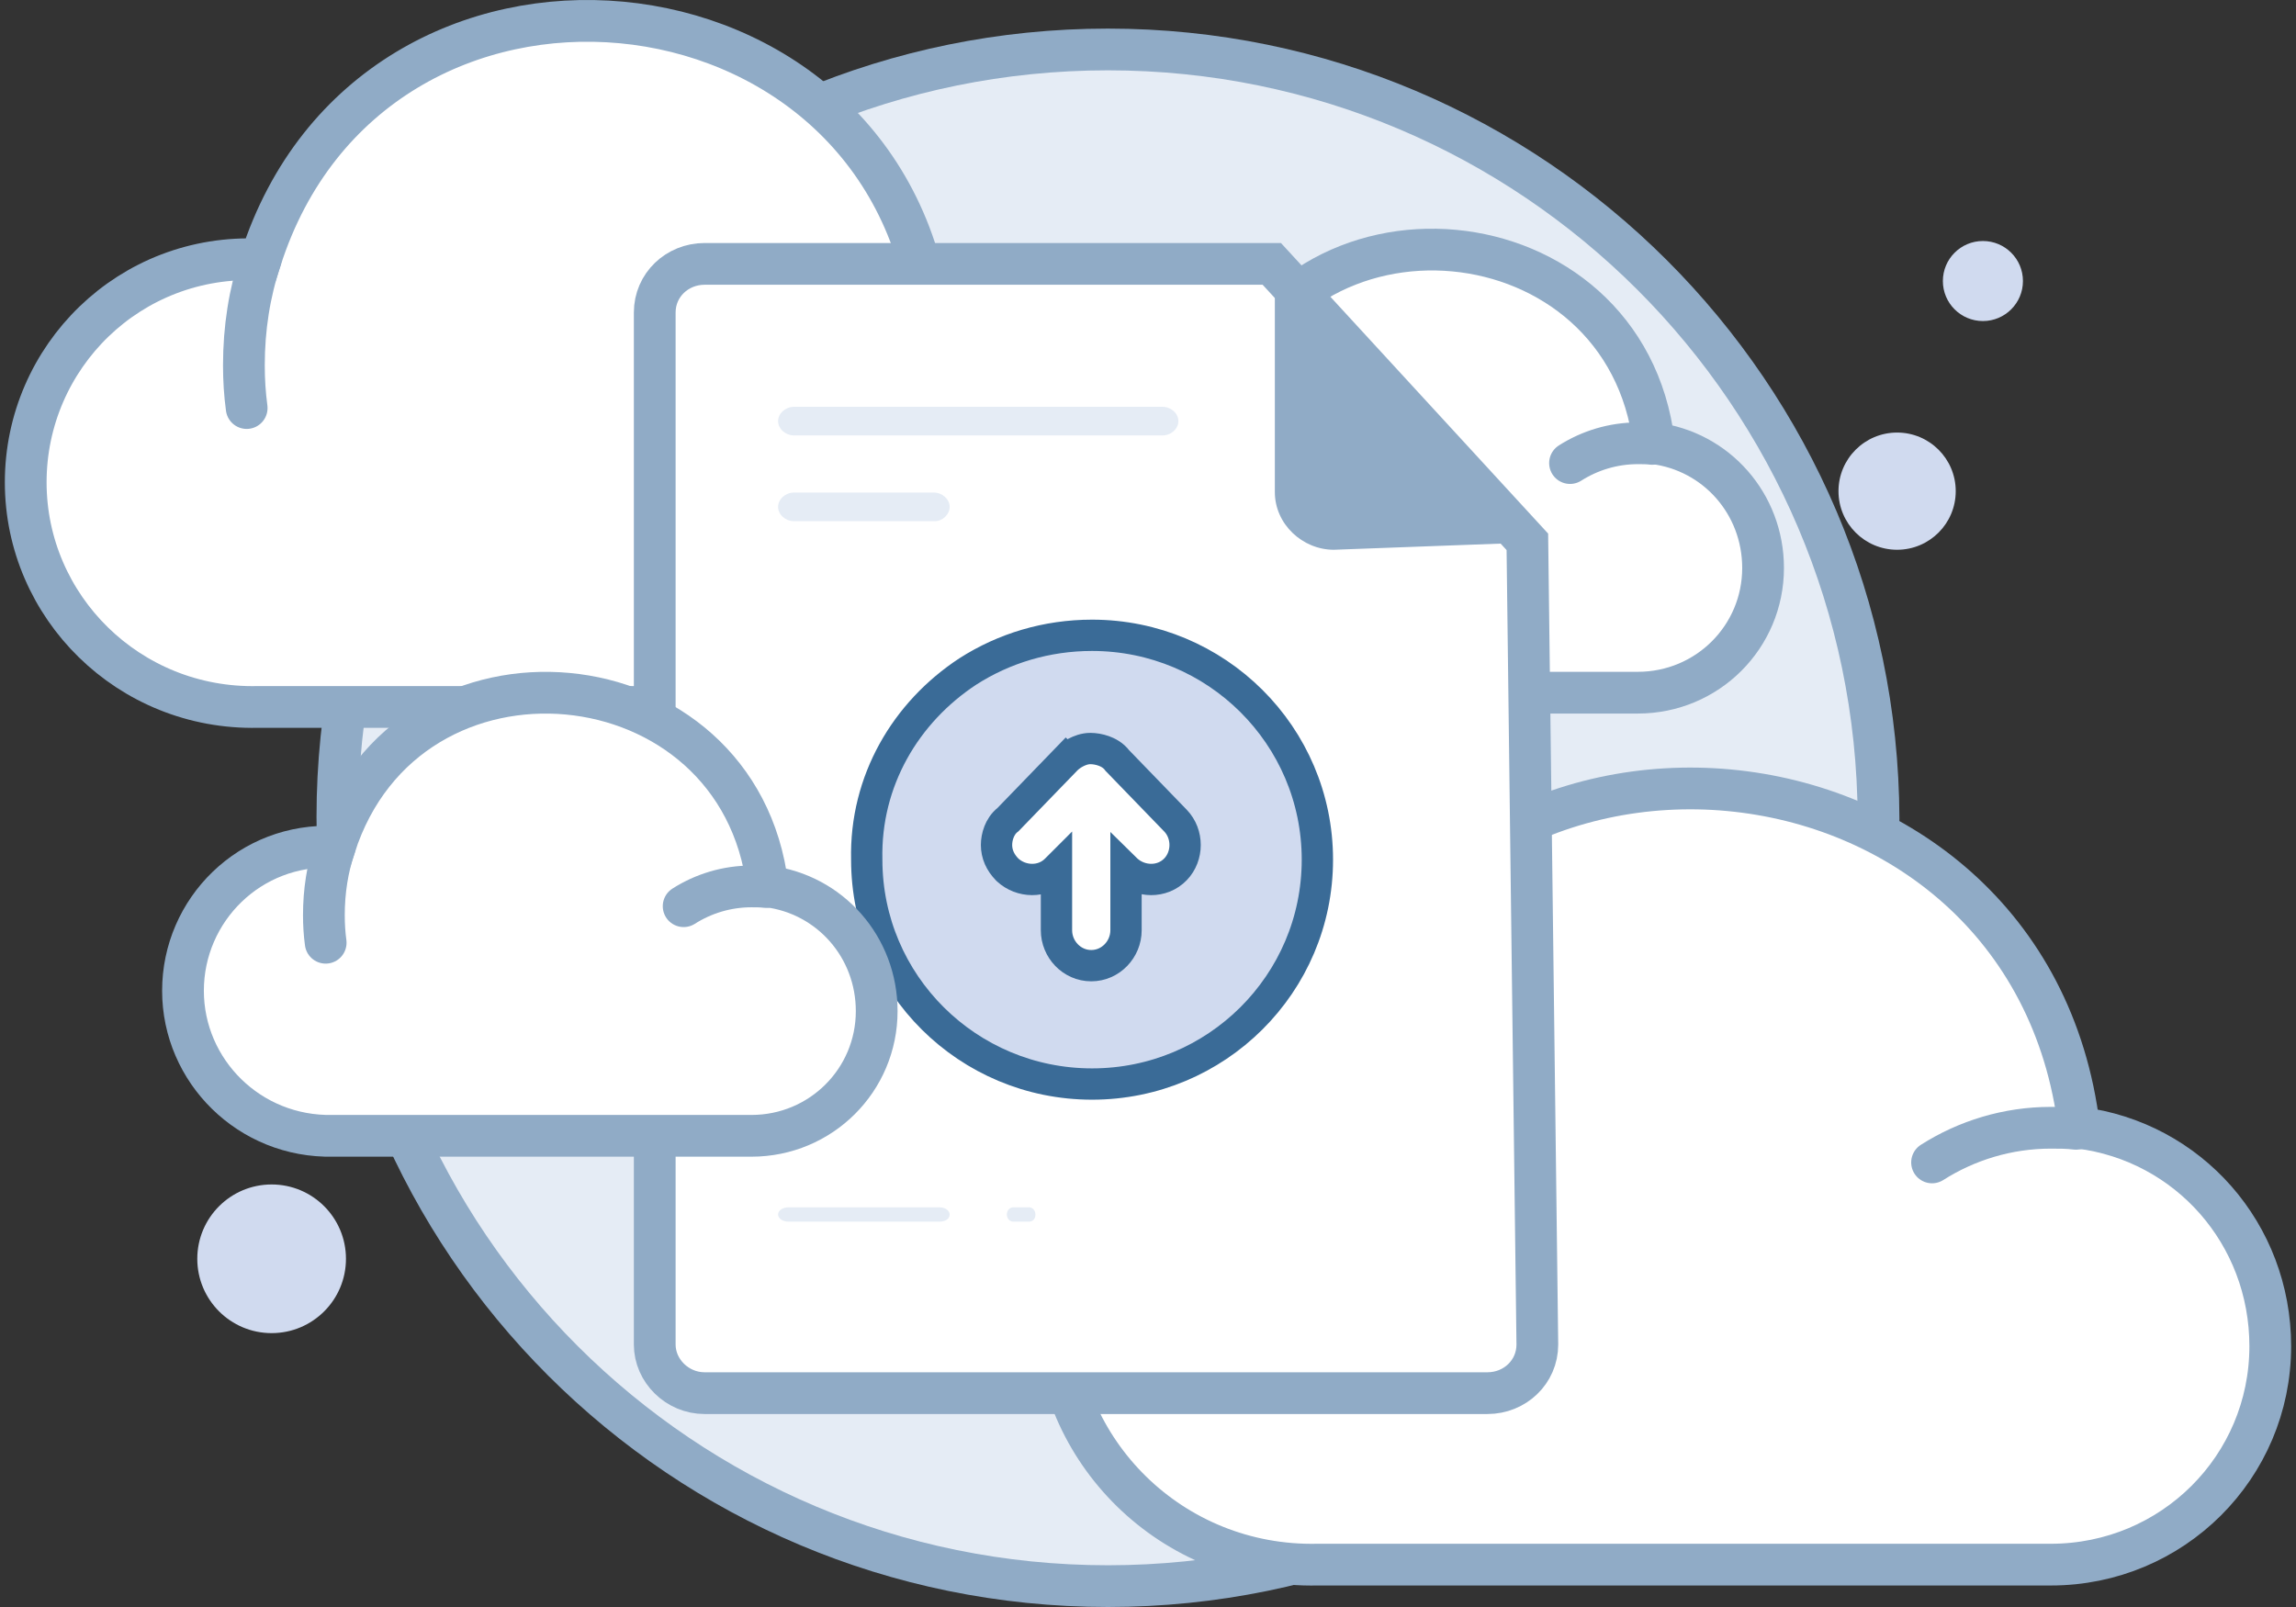 <svg width="110" height="77" viewBox="0 0 110 77" fill="none" xmlns="http://www.w3.org/2000/svg">
<rect x="0" y="0" width="110" height="77" fill="#333333" stroke="none"/>
<path d="M53.082 76C73.424 76 90 59.493 90 39.219C89.931 18.877 73.424 2.37 53.082 2.37C32.671 2.37 16.164 18.877 16.164 39.151C16.164 59.493 32.671 76 53.082 76Z" fill="#E5ECF5" stroke="#90ABC6" stroke-width="2" stroke-miterlimit="10"/>
<path d="M108.767 64.504C108.767 70.29 104.087 74.97 98.25 74.97C98.15 74.97 97.294 74.97 91.004 74.97C86.627 74.97 79.632 74.97 68.461 74.97H63.128C56.133 75.121 50.548 69.535 50.548 62.793C50.548 56 56.184 50.364 63.279 50.716C69.367 31.695 97.244 34.362 99.609 54.037C104.842 54.691 108.767 59.119 108.767 64.504Z" fill="white" stroke="#90ABC6" stroke-width="2" stroke-miterlimit="10"/>
<path d="M99.458 54.087C99.056 54.037 98.653 54.037 98.251 54.037C96.187 54.037 94.225 54.641 92.564 55.698" fill="white"/>
<path d="M99.458 54.087C99.056 54.037 98.653 54.037 98.251 54.037C96.187 54.037 94.225 54.641 92.564 55.698" stroke="#90ABC6" stroke-width="2" stroke-miterlimit="10" stroke-linecap="round"/>
<path d="M63.279 50.716C62.675 52.527 62.373 54.439 62.373 56.452C62.373 57.257 62.423 58.012 62.524 58.767" fill="white"/>
<path d="M63.279 50.716C62.675 52.527 62.373 54.439 62.373 56.452C62.373 57.257 62.423 58.012 62.524 58.767" stroke="#90ABC6" stroke-width="2" stroke-miterlimit="10" stroke-linecap="round" stroke-linejoin="round"/>
<path d="M84.468 27.215C84.468 30.519 81.797 33.19 78.465 33.19C78.407 33.19 77.919 33.19 74.328 33.19C71.829 33.19 67.836 33.19 61.459 33.19H58.414C54.421 33.276 51.232 30.088 51.232 26.238C51.232 22.36 54.45 19.143 58.5 19.344C61.976 8.486 77.89 10.008 79.24 21.24C82.228 21.614 84.468 24.142 84.468 27.215Z" fill="white" stroke="#90ABC6" stroke-width="2" stroke-miterlimit="10"/>
<path d="M79.154 21.269C78.924 21.24 78.695 21.24 78.465 21.24C77.287 21.24 76.167 21.585 75.219 22.188" fill="white"/>
<path d="M79.154 21.269C78.924 21.24 78.695 21.24 78.465 21.24C77.287 21.24 76.167 21.585 75.219 22.188" stroke="#90ABC6" stroke-width="2" stroke-miterlimit="10" stroke-linecap="round"/>
<path d="M58.499 19.344C58.155 20.378 57.982 21.47 57.982 22.619C57.982 23.078 58.011 23.509 58.069 23.94" fill="white"/>
<path d="M58.499 19.344C58.155 20.378 57.982 21.47 57.982 22.619C57.982 23.078 58.011 23.509 58.069 23.94" stroke="#90ABC6" stroke-width="2" stroke-miterlimit="10" stroke-linecap="round" stroke-linejoin="round"/>
<path d="M52.694 24.622C52.694 29.738 48.558 33.874 43.398 33.874C43.309 33.874 42.553 33.874 36.993 33.874C33.124 33.874 26.941 33.874 17.067 33.874H12.352C6.17 34.008 1.232 29.07 1.232 23.11C1.232 17.106 6.214 12.124 12.486 12.435C17.867 -4.378 42.509 -2.02 44.599 15.371C49.225 15.949 52.694 19.863 52.694 24.622Z" fill="white" stroke="#90ABC6" stroke-width="2" stroke-miterlimit="10"/>
<path d="M44.467 15.416C44.111 15.371 43.755 15.371 43.399 15.371C41.575 15.371 39.841 15.905 38.373 16.839" fill="white"/>
<path d="M44.467 15.416C44.111 15.371 43.755 15.371 43.399 15.371C41.575 15.371 39.841 15.905 38.373 16.839" stroke="#90ABC6" stroke-width="2" stroke-miterlimit="10" stroke-linecap="round"/>
<path d="M12.485 12.435C11.951 14.037 11.685 15.727 11.685 17.506C11.685 18.218 11.729 18.885 11.818 19.552" fill="white"/>
<path d="M12.485 12.435C11.951 14.037 11.685 15.727 11.685 17.506C11.685 18.218 11.729 18.885 11.818 19.552" stroke="#90ABC6" stroke-width="2" stroke-miterlimit="10" stroke-linecap="round" stroke-linejoin="round"/>
<path d="M90.889 26.342C92.44 26.342 93.698 25.085 93.698 23.534C93.698 21.983 92.44 20.726 90.889 20.726C89.338 20.726 88.081 21.983 88.081 23.534C88.081 25.085 89.338 26.342 90.889 26.342Z" fill="#D0DAEF"/>
<path d="M95 15.383C96.059 15.383 96.918 14.525 96.918 13.466C96.918 12.406 96.059 11.548 95 11.548C93.941 11.548 93.082 12.406 93.082 13.466C93.082 14.525 93.941 15.383 95 15.383Z" fill="#D0DAEF"/>
<path d="M13.014 63.877C14.981 63.877 16.575 62.283 16.575 60.316C16.575 58.349 14.981 56.754 13.014 56.754C11.047 56.754 9.452 58.349 9.452 60.316C9.452 62.283 11.047 63.877 13.014 63.877Z" fill="#D0DAEF"/>
<path d="M73.175 25.962L73.653 64.424C73.653 65.738 72.578 66.753 71.263 66.753H33.757C32.443 66.753 31.368 65.678 31.368 64.424V14.973C31.368 13.659 32.443 12.644 33.757 12.644H60.931L73.175 25.962Z" fill="white" stroke="#90ABC6" stroke-width="2" stroke-miterlimit="10"/>
<path d="M49.306 58.535H48.538C48.371 58.535 48.237 58.379 48.237 58.192C48.237 58.005 48.371 57.85 48.538 57.85H49.306C49.474 57.85 49.607 58.005 49.607 58.192C49.607 58.41 49.474 58.535 49.306 58.535Z" fill="#E5ECF5"/>
<path d="M45.011 58.535H37.765C37.495 58.535 37.278 58.379 37.278 58.192C37.278 58.005 37.495 57.85 37.765 57.85H45.011C45.281 57.85 45.498 58.005 45.498 58.192C45.498 58.41 45.281 58.535 45.011 58.535Z" fill="#E5ECF5"/>
<path d="M55.694 20.863H38.041C37.63 20.863 37.278 20.547 37.278 20.178C37.278 19.809 37.63 19.493 38.041 19.493H55.694C56.105 19.493 56.456 19.809 56.456 20.178C56.456 20.547 56.105 20.863 55.694 20.863Z" fill="#E5ECF5"/>
<path d="M44.798 24.972H38.036C37.628 24.972 37.278 24.656 37.278 24.288C37.278 23.919 37.628 23.602 38.036 23.602H44.74C45.148 23.602 45.498 23.919 45.498 24.288C45.498 24.656 45.148 24.972 44.798 24.972Z" fill="#E5ECF5"/>
<path d="M61.077 12.644V23.578C61.077 25.114 62.4 26.342 63.904 26.342L73.15 26" fill="#90ABC6"/>
<path d="M46.367 32.174C48.1 31.063 50.143 30.441 52.32 30.441C58.273 30.441 63.115 35.239 63.115 41.192C63.115 47.144 58.273 51.942 52.32 51.942C46.367 51.942 41.525 47.144 41.525 41.192C41.437 37.416 43.391 34.129 46.367 32.174Z" fill="#D0DAEF" stroke="#3A6B97" stroke-width="1.5" stroke-miterlimit="10"/>
<path d="M53.957 41.663L53.968 41.674L53.98 41.685C54.623 42.276 55.673 42.32 56.317 41.654C56.931 41.019 56.931 39.956 56.317 39.321L53.532 36.443C53.335 36.174 53.053 36.043 52.877 35.98C52.66 35.902 52.428 35.866 52.239 35.866C51.96 35.866 51.709 35.971 51.552 36.052C51.385 36.138 51.209 36.259 51.076 36.396L51.615 36.917L51.076 36.396L48.294 39.27C48.067 39.444 47.937 39.672 47.864 39.857C47.779 40.07 47.743 40.294 47.743 40.488C47.743 40.925 47.922 41.32 48.246 41.654L48.261 41.67L48.277 41.685C48.919 42.275 49.965 42.319 50.609 41.659L50.615 41.653V44.574C50.615 45.481 51.344 46.27 52.281 46.27C53.218 46.27 53.947 45.481 53.947 44.574V41.653L53.957 41.663Z" fill="white" stroke="#3A6B97" stroke-width="1.5"/>
<path d="M42.002 48.448C42.002 51.751 39.331 54.423 35.999 54.423C35.941 54.423 35.453 54.423 31.862 54.423C29.363 54.423 25.37 54.423 18.993 54.423H15.948C11.955 54.509 8.767 51.32 8.767 47.471C8.767 43.593 11.984 40.376 16.034 40.577C19.51 29.718 35.424 31.241 36.774 42.473C39.762 42.846 42.002 45.374 42.002 48.448Z" fill="white" stroke="#90ABC6" stroke-width="2" stroke-miterlimit="10"/>
<path d="M36.688 42.501C36.459 42.473 36.229 42.473 35.999 42.473C34.821 42.473 33.701 42.817 32.753 43.421" fill="white"/>
<path d="M36.688 42.501C36.459 42.473 36.229 42.473 35.999 42.473C34.821 42.473 33.701 42.817 32.753 43.421" stroke="#90ABC6" stroke-width="2" stroke-miterlimit="10" stroke-linecap="round"/>
<path d="M16.034 40.576C15.689 41.61 15.517 42.702 15.517 43.851C15.517 44.31 15.545 44.741 15.603 45.172" fill="white"/>
<path d="M16.034 40.576C15.689 41.61 15.517 42.702 15.517 43.851C15.517 44.31 15.545 44.741 15.603 45.172" stroke="#90ABC6" stroke-width="2" stroke-miterlimit="10" stroke-linecap="round" stroke-linejoin="round"/>
</svg>
